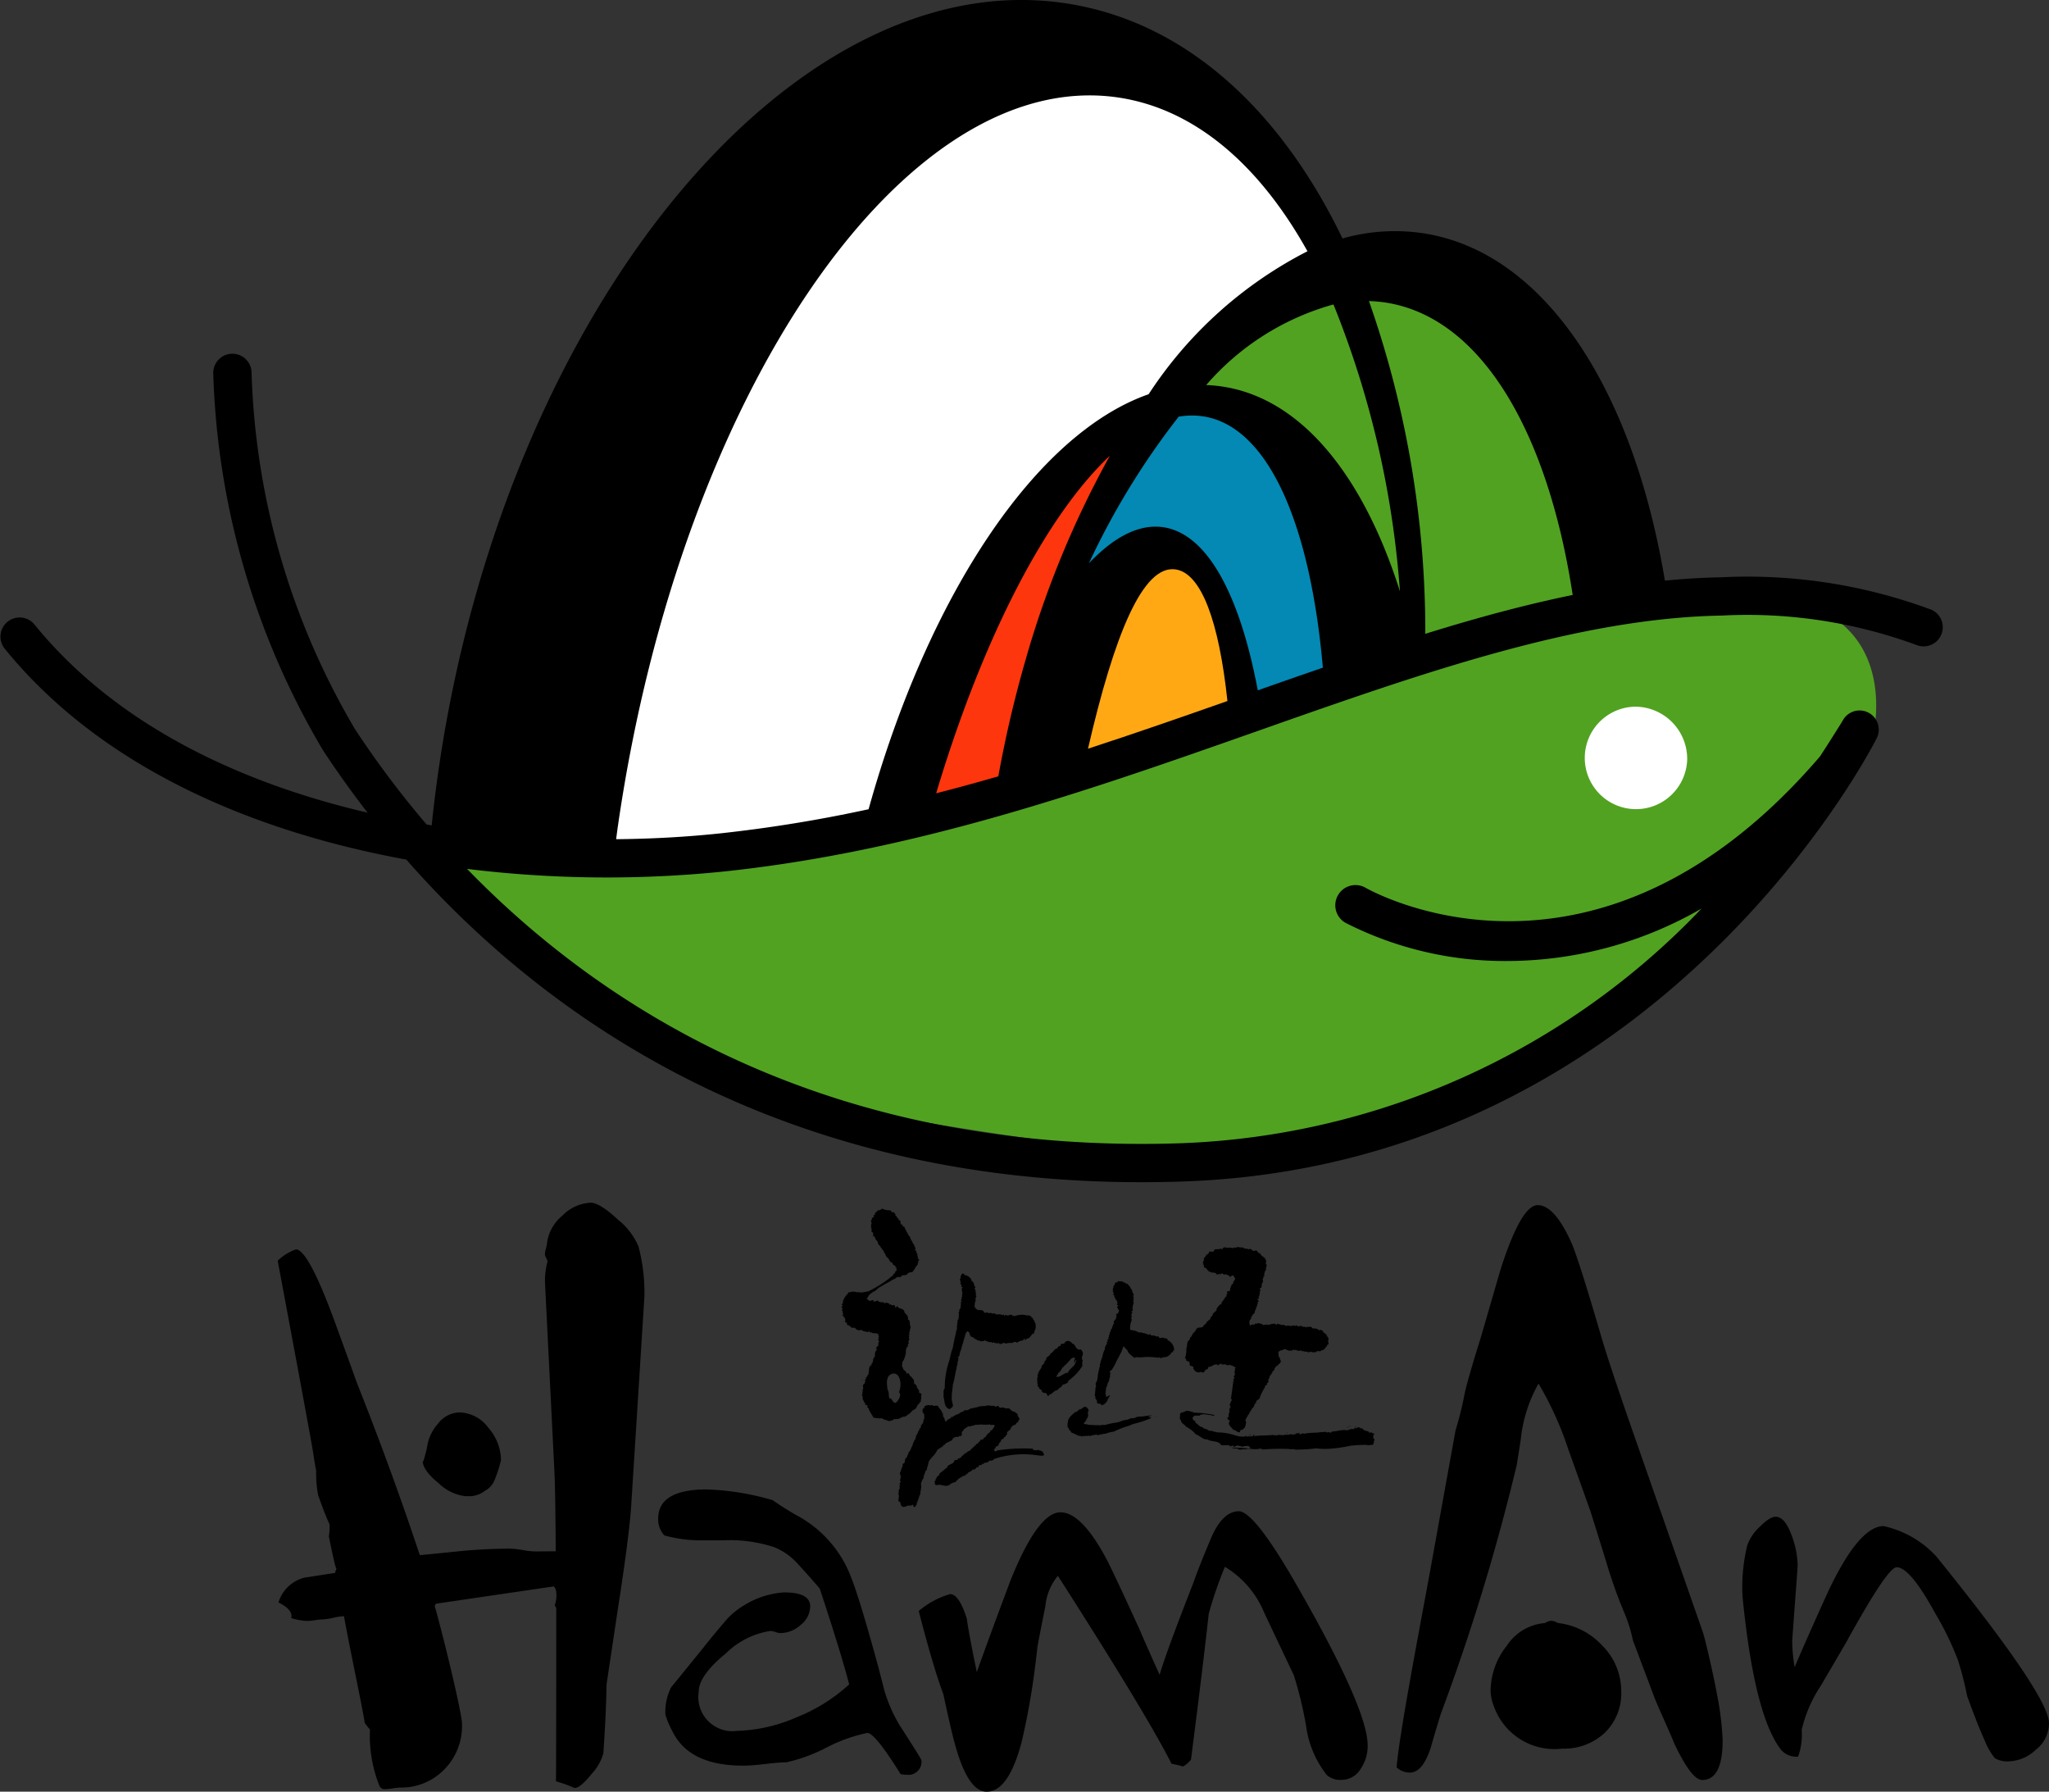 <svg xmlns="http://www.w3.org/2000/svg" width="100" height="87.423" viewBox="0 0 100 87.423">
  <rect x="0" y="0" width="100" height="87.423" fill="#333333" stroke="none"/>
  <g id="haman" transform="translate(-141.46 -252.872)">
    <path id="패스_2" data-name="패스 2" d="M212.035,359.169a37.573,37.573,0,0,0,21.6,12.641c13.736,2.4,25.905,3.571,32.411-3.021s11.153-10.367,11.772-11.3,3.713-4.079,3.713-4.079,1.522-5.622-4.1-6.832-14.333,1.967-18.066,3.24-29.245,9.549-32.366,9.57S212.035,359.169,212.035,359.169Z" transform="translate(-48.692 -64.462)" fill="#51a221"/>
    <path id="패스_3" data-name="패스 3" d="M395.931,366.668a2.5,2.5,0,1,1-2.512-2.585A2.548,2.548,0,0,1,395.931,366.668Z" transform="translate(-172.129 -76.729)" fill="#fff"/>
    <g id="그룹_3" data-name="그룹 3" transform="translate(182.524 311.834)">
      <path id="패스_4" data-name="패스 4" d="M278.758,447.534l-.054-.029h.028Z" transform="translate(-277.214 -446.119)" fill-rule="evenodd"/>
      <path id="패스_5" data-name="패스 5" d="M275.662,461.414v.016l-.038-.038C275.646,461.381,275.652,461.408,275.662,461.414Z" transform="translate(-275.089 -455.699)" fill-rule="evenodd"/>
      <path id="패스_6" data-name="패스 6" d="M277.171,470.061v.017l-.048-.028C277.138,470.024,277.161,470.051,277.171,470.061Z" transform="translate(-276.123 -461.666)" fill-rule="evenodd"/>
      <path id="패스_7" data-name="패스 7" d="M330.756,449.127l.027-.026c.02.053.087.038.129.082l.088-.016a.033.033,0,0,0,.016.027h.038c.021.07.109-.081.132.027.031-.037.053.028.091.029v.02c.059.04.12,0,.18-.009.076.028.1.185.195.131,0,.092.1.148.159.186,0,.022.027.032.037.048l.056,0c-.022.021-.011.055-.011.082.124.012-.039.218.085.261-.033.054-.021.135-.065.2l.044.038c-.1.042-.082.162-.122.244.07.044-.022.072-.039.11.049.038-.038.086-.027.14.077.109-.081.168-.039.262V451h-.015l-.012.1c-.028-.027-.06.005-.076.029.016.065.076.082.01.129-.016.007-.01.029-.01.039.037.048-.043.124-.016.185-.029.02-.056.06-.029.092l.017.011c-.017.082-.071.006-.105.065.055,0,.06.066.088.093-.006.033-.1.038-.05.093v.038c-.054.027-.006.136-.082.158.023.1-.07.152-.066.244s-.121.071-.105.175c-.059.016-.065.065-.076.114.016.082-.121.082-.056.168-.092.049.038.1-.027.157.077.094.13-.074.2,0,.08.039.055-.135.131-.038.048-.055.13-.034.2-.027.048.049.125,0,.131.093.114-.07.326.012.435-.074.049.015.169-.043.207.049.055.005.05-.081.1-.048.038.011.054.054.093.011.07.109.191-.027.261.095.054-.034.13,0,.186-.027.07.06.153,0,.233,0V452.9c.011.027.043.082.076.038.049-.044.114.028.168.044.082-.1.163.022.251.011.043-.026.1.061.14,0,.093.021.212-.054.261.066.087.028.246-.014.306.093.053.017.135-.053.167.029h.05c-.033.049.054.1.081.131.061-.016.037.082.1.048-.039.1.142.154.075.278-.031.071.082.229-.065.235.037.109-.121.1-.1.207-.06,0-.114.075-.17.053.006.026-.042.049-.076.049h-.066c0-.009-.01-.016-.016-.022-.028.045-.109.011-.1.076a.2.2,0,0,0-.159.012c-.016-.034-.048-.034-.074-.05-.029.033-.049.038-.083.01-.038-.01-.054.049-.087.054.015-.092-.091-.054-.12-.054s-.1-.055-.158-.012c-.033-.1-.12-.017-.17-.039a.019.019,0,0,1-.026.01l-.038-.038c-.011.021-.038.011-.054.011.011-.016-.017-.027-.022-.038-.043.028-.06.038-.109.011l-.011-.011c-.045.011-.088.1-.132.037-.13.077-.254-.147-.39-.011a.305.305,0,0,0-.208.091c-.01.087.022.13.011.233.022.018.06.018.064.05l-.027.027c.06.022.038.105.08.132-.038.06-.016.114-.108.144-.039.051-.056.1-.115.088-.011.075-.12.1-.092.174-.023.093-.154.071-.094.179-.076-.039-.044.1-.092.091-.093.061-.024.158-.116.207a.426.426,0,0,1-.017.185l-.066,0c.087.133-.158.119-.078.235-.1.048-.058.12-.141.195,0,.067-.083.109-.055.169-.071.016-.033.084-.056.119-.032.12-.212.1-.181.251-.124.048-.071.228-.2.261-.02.021-.011.059-.015.086-.049-.011-.039.048-.078.066a.048.048,0,0,1-.037.064c-.007.092-.1.141-.105.2-.043.071-.108.147-.081.223.065.055-.018.136,0,.222-.033.017-.027.05-.027.077-.055.033-.088.093-.153.131-.011-.017-.028-.012-.044-.012-.066.032-.018.142-.114.121-.082-.006-.154-.116-.262-.121-.086-.121-.25-.22-.211-.366.027-.016.027-.044.043-.063l-.054-.056-.011.017c-.026-.044-.081-.093-.042-.148.026.012.038-.011.053-.027a.256.256,0,0,1,.029-.207v-.224l.049.029c.039-.022,0-.044-.009-.066h-.029v-.027l.029.027c.02-.011.01-.045.01-.066-.1-.043.023-.1,0-.157.006-.011.051-.032.017-.05a.114.114,0,0,0,.049-.119l-.011-.011-.038.05c.04-.257.08-.523.106-.769l.028-.027c-.066-.027.01-.064-.016-.1l.043-.045a.087.087,0,0,1-.043-.076c.033.011.059-.027.066-.054-.018-.023-.05-.038-.039-.076.077-.045.056-.137.04-.207-.017-.044.07-.1,0-.148l.065-.065c-.065-.016-.12-.1-.2-.094-.113-.1-.2.043-.309-.076a.414.414,0,0,1-.185.01c-.021-.016-.005-.065-.048-.049-.011.082-.116.021-.122.1h-.038c.011-.022-.016-.039-.027-.056a.463.463,0,0,0-.272.109l-.016-.017c-.038.045-.175.016-.132.1-.022.017-.048.065-.094.065l-.01-.011c-.071.048-.087.2-.207.14a.075.075,0,0,0-.093,0,.253.253,0,0,1-.3-.153c-.06-.033.01-.082-.027-.12-.055.012-.087-.076-.147-.027-.053-.061,0-.169-.076-.235-.042.044-.07-.032-.119-.026,0-.023.012-.1-.047-.115-.044-.039.026-.055.01-.093a1.155,1.155,0,0,0,.04-.38c.044-.081.029-.255.067-.325.016-.082.131-.1.111-.18l-.019-.016c.133-.065.122-.229.252-.3.044-.06.06-.137.131-.185s.229.011.3-.1l-.011-.011c.06-.054.154-.114.17-.2.065,0,.071-.1.158-.1,0-.131.137-.168.143-.3a.979.979,0,0,0,.17-.153c-.01-.125.115-.207.169-.287.05.016.065-.033.093-.053l-.028-.028a1.4,1.4,0,0,0,.2-.283c.114-.031,0-.146.12-.172-.012-.006-.021-.033-.037-.022-.043-.165.179-.017.142-.175.038-.1.05-.249.17-.3-.021-.022,0-.059-.011-.094.018-.01.055-.005.055-.037v-.038c.033,0,.033-.043.05-.065-.071-.043-.06-.173-.17-.142l-.076.066a.438.438,0,0,0-.26-.132c-.066.076-.12-.1-.186-.017l-.01-.012-.055.049c-.033-.1-.087.032-.158-.011-.058-.137-.229-.05-.326-.131-.124-.021-.14-.181-.271-.207-.066-.044.027-.141-.081-.148.015-.016.015-.038.041-.049-.1-.082.078-.142,0-.212a.874.874,0,0,1,.132-.18.044.044,0,0,0-.017-.043l.017-.011.021.028.027-.026-.01-.011c.108.02.065-.175.18-.121.043-.009.125.023.158-.037,0-.108.126-.065.211-.091l.021.026.082-.064c0,.033.049.033.076.05a.293.293,0,0,1,.095-.088c.047.006.092-.027.14.022a.529.529,0,0,1,.306.018c.033-.1.135.033.181-.065C330.586,449.106,330.673,449.106,330.756,449.127Z" transform="translate(-311.211 -447.211)" fill-rule="evenodd"/>
      <path id="패스_8" data-name="패스 8" d="M291.051,453.368c.048.044.13.037.158.094h.038c-.007,0-.017.016-.012.027a.074.074,0,0,0,.065.027.063.063,0,0,0,.027.066c-.021.01-.01.032-.016.049.077.027.126.126.158.2-.06.075.152.121,0,.185.1.087.033.2.1.288-.012.015-.055.015-.04.049.044,0,.033.055.04.083-.083.043.009.207-.078.271.021.077-.023.142,0,.214s.077.1.119.13c.082.066.3-.031.326.132.038.022.113.066.131-.015.087.109.222.006.326.094.049-.071.1.016.152.026.081.012.23-.03.288.041.028-.005.044-.038.082-.027.017.018.007.071.049.055l.027-.055c.028.018.126.071.184.018a.139.139,0,0,1,.17.038.1.1,0,0,0,.049-.027v.055a1.169,1.169,0,0,1,.381-.08c.076-.011.174.022.25.017,0,.01,0,.032.011.038.039-.054.088-.011.131-.016,0,.034.091,0,.076.066l.108.093-.028.027c.1.028.066.154.141.207-.011.082.011.115,0,.213s-.092.179-.066.26c-.169.016-.169.245-.356.26-.042.007-.06.082-.113.065,0-.023.011-.056-.016-.065-.065.015-.01.076-.087.091s-.151.022-.2.067a.129.129,0,0,1-.13.02c-.034-.055-.083,0-.121,0-.043.063-.142.01-.207.041-.077-.031-.163.071-.223-.015-.093.005-.17.086-.261.052.01-.021-.017-.038-.027-.053-.06.064-.154-.011-.2.015-.026-.1-.087.048-.13-.044l-.012.016c-.027-.055-.07.01-.108-.028-.082.022-.12-.066-.207-.055-.038-.07-.061.032-.1.016-.06-.033-.13.06-.158-.027-.119.027-.19-.1-.287-.093.016-.116-.137-.034-.158-.132-.076-.044-.037-.141-.1-.2l-.011.016c-.022,0-.011-.06-.054-.043a.339.339,0,0,0-.116.249c-.044.05-.022.125-.066.169-.011.152-.1.294-.109.43a1.355,1.355,0,0,0-.106.369c-.017.005-.038.039-.048.012-.011.01-.034.019-.028.037s.032.011.048.017a.4.4,0,0,0-.021.179.045.045,0,0,0-.044.017c.044.1-.044.222-.04.336-.076.267-.094.533-.183.794.006.179-.065.386-.045.6-.033.059.01.157.015.234.018.109.093.207-.039.288-.027.044-.048.021-.081.066-.282-.068-.233-.4-.308-.617.038-.125-.038-.288.066-.4a4.059,4.059,0,0,1,.184-1.241c.083-.218.106-.484.187-.669.045-.132.046-.228.079-.363a3.891,3.891,0,0,1,.093-.4c-.011-.1.071-.206.055-.306-.022-.048.038-.125,0-.169.049-.065.011-.126.039-.2h.028c-.017-.077.065-.125,0-.2.1-.054-.059-.142.049-.179-.043-.136.077-.125.056-.251.032-.053-.017-.087.039-.13-.051-.022-.016-.071-.028-.1.015-.007.042.009.054-.016-.1-.055.027-.147-.016-.218l.043-.044c-.064-.038.038-.092-.026-.141.043-.027.011-.06.011-.093a.347.347,0,0,1-.011-.157l.037-.039c-.022-.033-.06-.028-.075-.067.053-.021,0-.059,0-.092l-.043-.02c0-.029.049-.055.016-.084l-.016-.009.027-.029c-.032-.015-.032-.069-.048-.1.087-.048-.016-.157.087-.2-.042-.049.028-.043.043-.081C290.981,453.269,290.979,453.416,291.051,453.368Z" transform="translate(-284.983 -450.115)" fill-rule="evenodd"/>
      <path id="패스_9" data-name="패스 9" d="M315.178,454.578c.1-.081.083.1.186.041l.054.053-.016.01c.033.044.08.06.093.094a.23.23,0,0,0,.076.131c.026.006.01.048.026.064-.01.081.136.18.037.262.033.011.017.033.044.054,0,.039-.061.083,0,.114h.009c-.114.065.059.153-.055.212.027.042.023.064-.021.1.047.06-.055.136.038.186l-.094.086c.136.061-.093.142.038.213-.087.076,0,.146-.028.234a.885.885,0,0,0-.067.428.114.114,0,0,0,.13.018c-.006.017.016.023.029.039.135-.038.227.125.364.078.059-.01.1.075.157.028.055.044.136.038.2.092l.015.012c.06-.109.116.037.18.027.12-.043.18.082.287.029.045.027.044.076.093.1.054-.054.119,0,.169-.038.032.067.119.012.157.067.06-.027.033.044.049.065,0,.06.05-.017.055.027a.539.539,0,0,1,.26.415c.011.065-.087.076-.053.157-.121-.071-.082.13-.181.12-.053.081-.12.086-.211.113-.093-.021-.164.047-.235.043a.056.056,0,0,0-.065-.043c-.033.064-.07-.006-.114.016a3.037,3.037,0,0,0-.839,0c-.038-.034-.125-.007-.169-.018-.021-.01-.06.093-.081,0h-.078a.025.025,0,0,0,.028-.01c-.115-.1-.26-.2-.287-.34a.7.7,0,0,1-.167-.175c-.04.012-.04.054-.056.083.006.044-.056.1-.049.158-.083.136-.139.282-.225.413a3.534,3.534,0,0,1-.279.52l-.022-.021a.264.264,0,0,0-.065.114c.01.022.038.012.065.017-.093.1,0,.18-.083.282.027.141-.116.223-.094.344a.371.371,0,0,0-.065.272H314.3c.021.053-.044.153.026.193,0,.034-.031.061.013.084.064-.017.118-.066.183-.082a2.117,2.117,0,0,1-.131.224c.011.07-.088.136-.121.194-.064.026-.109.086-.18.064-.044-.135-.222.011-.211-.168.006-.1-.131-.149-.065-.251l-.049-.028c.017-.114.029-.217.039-.337-.006-.071.006-.076.039-.142-.043-.043-.027-.126-.011-.174.1-.135.066-.348.117-.495-.006-.077.065-.164.038-.246.081-.047,0-.109.045-.173.065-.006-.028-.05.022-.077a1.6,1.6,0,0,1,.091-.271,1.051,1.051,0,0,1,.084-.289l-.016-.016c.114-.033,0-.136.093-.2-.005-.016.013-.038-.01-.049.038-.033.114-.06.049-.121-.011-.043.136-.064.027-.113,0-.064.093-.026.076-.092l-.037-.028c.1-.06.016-.141.1-.206-.048-.093.094-.121.028-.2.077-.027.082-.108.095-.174.042-.021.016-.114.092-.131-.1-.087.06-.178.077-.234.028-.037,0-.13.038-.178-.049-.035-.022-.044,0-.066.114.017.043-.082.119-.118-.01-.061-.086-.132-.1-.224a.283.283,0,0,0,.066-.05l-.082-.054c.027-.01.01-.037.017-.055.01.006.015,0,.026-.01-.026-.038-.016-.148-.091-.158,0-.093-.1-.126-.064-.225-.033.011-.06-.026-.065-.048s.065-.055.026-.094c-.038.011-.038-.037-.052-.054l.038-.039c-.065-.029-.006-.064-.028-.114.067-.01.016-.06.017-.093.1-.032.043-.167.159-.195.065.028.049-.038.087-.066C315,454.544,315.141,454.453,315.178,454.578Z" transform="translate(-301.405 -450.945)" fill-rule="evenodd"/>
      <path id="패스_10" data-name="패스 10" d="M306.891,464.423c-.034-.031-.034-.1-.092-.114-.18.064-.245-.159-.325-.252-.039-.027-.114-.022-.114-.093h-.029a.2.2,0,0,0-.3,0c-.027.13-.153.016-.213.118a.041.041,0,0,1-.011.065c-.109-.021-.1.088-.185.131-.01-.027-.032.006-.049.01-.088.065-.132.19-.252.223.011.124-.168.13-.2.249.022.1-.131.109-.077.208-.016,0-.02-.007-.026-.012,0,.115-.158.114-.119.234-.05.045-.073.142-.142.186.043.033-.022.059-.039.086l.027.027c-.017.011-.022.034-.044.027a.043.043,0,0,1-.012.067c.027.02,0,.07.027.092-.1.065.028.124-.054.2.071.012.016.066.026.1.07.044-.033.109.038.157l.015-.014.024.027c-.008.135.172.11.145.224a.207.207,0,0,0,.168.065c.077.011.077.093.119.143.072.027.049-.079.115-.066a.806.806,0,0,0,.213-.167l.011.016.054-.054c.087.027.12-.076.2-.129.1-.022.1-.169.208-.158.07-.043.212-.058.2-.178a2.6,2.6,0,0,0,.683-.715c.012-.095-.022-.188.029-.279C306.781,464.716,306.971,464.581,306.891,464.423Zm-.394.642c-.011.043-.213.2-.262.286-.027.012-.049.1-.049.1-.191-.011-.355.217-.55.2-.049-.049.075-.1.065-.2h.039a1.155,1.155,0,0,0,.17-.245c.016-.037.082-.026.065-.08.076-.017.366-.364.366-.364.049-.033.191-.109.185.016a.177.177,0,0,0-.028.169c.022.007.027-.016.038-.028-.021-.021,0-.076.027-.076h.028C306.6,464.884,306.53,464.994,306.5,465.065Z" transform="translate(-295.126 -457.428)" fill-rule="evenodd"/>
      <path id="패스_11" data-name="패스 11" d="M277.792,452.241c-.022-.054.048-.131-.012-.185-.136.022-.059-.131-.118-.18-.092-.061-.07-.2-.152-.262l-.015.011c-.077-.033-.016-.093-.065-.131.053-.109-.1-.169-.13-.262-.093,0-.065-.131-.141-.159-.029.006-.056.049-.082.017.006-.131-.206-.164-.168-.279-.108-.06-.009-.2-.048-.261a.676.676,0,0,0,.143-.309c.087-.157-.02-.349.141-.474a.055.055,0,0,0-.02-.065c.018-.032.109-.081.04-.13,0-.082.1-.174.01-.245l.039-.044c.027-.05-.038-.033-.038-.077.131-.038-.049-.109.065-.157-.015-.114.039-.152.039-.261-.081-.066,0-.148-.064-.224l.016-.01c0-.061-.054-.071-.093-.1.043-.07-.02-.148-.027-.195-.049-.06-.135-.116-.14-.186-.044-.19-.29-.105-.343-.274-.05-.005-.007.054-.05.065l-.017-.016-.022.027c-.059,0,0-.038-.015-.064-.044-.094-.1-.035-.18-.051-.017-.017-.038-.032-.028-.054l-.054.037c-.011-.027-.027-.05-.038-.076-.012,0-.033,0-.038.011l-.038-.037c-.032.005-.072-.013-.092.01-.049.012-.087.016-.1-.037-.1,0-.229.014-.278-.078-.039,0-.082,0-.093.037-.032-.021-.1.043-.131-.011a.045.045,0,0,0,.016-.043.3.3,0,0,0-.184.042.742.742,0,0,1-.159-.131c.029-.016.034-.054.066-.042.016-.142.181-.213.279-.3l.011.016.158-.12c.087-.112.233-.141.336-.231a2.979,2.979,0,0,0,.439-.25c.08,0,.157-.1.243-.129a.149.149,0,0,0,.2-.066c.076-.016.2,0,.262-.064.038-.1.174-.075.261-.113.012-.066.082-.087.093-.159.06-.031.04-.123.121-.145-.01-.039.07-.07.012-.1.016-.011.027-.038.055-.038.011-.033-.028-.044-.043-.066l.091-.055a.2.2,0,0,1-.075-.114c-.033-.037.011-.1-.039-.13.05-.082-.1-.137-.025-.224a.093.093,0,0,1-.093-.039c.11-.081-.054-.168-.025-.249-.06-.027-.038-.082-.1-.115l.011-.016c0-.032-.038-.059-.065-.092l.016-.012c-.016-.043-.082-.055-.055-.1.017-.082-.081-.05-.064-.132-.082-.016-.044-.12-.115-.147a.307.307,0,0,1-.016-.086c-.081-.034-.049-.175-.129-.187-.028.012-.048-.01-.038-.038-.01-.029-.037-.073-.065-.066-.066-.012-.032-.082-.066-.1.094-.107-.135-.075-.075-.2-.077.038-.07-.071-.108-.109-.1,0,0-.1-.088-.115.006-.13-.179-.016-.174-.148a.351.351,0,0,0-.1-.021.732.732,0,0,1-.338-.083l-.027.037-.028-.021v.021a.143.143,0,0,1-.115.043.172.172,0,0,0-.12.114c-.011.006-.021-.006-.026-.012a.085.085,0,0,0-.027.1c-.022.022-.039.056-.078.038-.011.039.021.056.028.083-.039.028-.153.048-.093.13-.11.042-.018.153-.028.205-.077.131.042.267-.013.393.175.033.011.222.157.235a.188.188,0,0,1,.039.13c.064.021.08.115.13.131l-.016.017a.326.326,0,0,0,.146.207c-.039.06.109.087.075.168.114.007.048.148.146.171a.332.332,0,0,0,.168.251.458.458,0,0,0,.1.168l.011-.011.027.027-.011.011h.038c.011.017.039.028.028.055a.185.185,0,0,0,.14.1c0,.022.011.048-.011.065l.076.038c-.05.034-.011.087.016.118a.105.105,0,0,0-.093.1c-.021.065-.1.053-.093.13a5.6,5.6,0,0,1-1.243.807c-.059-.023-.121.053-.168.01-.114.076-.256,0-.392.026-.065-.054-.115-.005-.185-.039-.071.038-.164.021-.234.065l.027.023a.821.821,0,0,0-.252.369c-.028.07,0,.137-.066.168-.027.06.043.017.054.067-.016.009-.033.037-.055.037-.049.056.038.049.029.1s-.046.1.025.121c-.072.071.082.136-.027.195,0,.033.043.033.064.049-.005.027.01.055-.011.065.1-.006.076.114.1.158-.1.131.141.066.064.186.017.032.049.032.076.049.092,0,.13.169.278.109.082.029.1.1.179.115.082.055.212-.059.25.056h.039c.033-.006.086,0,.064.049h.027a.1.1,0,0,1,.028-.049c.011.017.031.028.022.049l.093-.009c.027-.011,0-.056.038-.056-.017.126.147.05.158.112l.233.021c.038.011.077.06.044.092.093.055-.022.088.038.168-.121.053.076.116-.018.158l-.01.1h-.01c.048.087-.035.1-.084.145a.474.474,0,0,0,.017.159c-.116.059-.078.212-.094.31-.135.1-.04.266-.17.353.021.012,0,.039.011.055-.017.011-.028.033-.055.022a1.132,1.132,0,0,0-.066.119l-.012.235H275.2c.082.081-.048.1-.038.183-.016.029-.044.029-.065.038-.011.037.017.061.01.093-.092-.007-.043.076-.038.131-.033.021-.055.059-.027.091-.207.06.022.251-.143.311l.065.029c-.065.059-.033.13-.043.195H274.9a.362.362,0,0,0,.048.131c-.049.126.087.169.065.273.088-.022.032.075.065.109l.038-.016c.027.016.064.016.064.054-.069.054.045.1.067.142l-.012.016c.032.1.206.341.233.419.038.026.072-.05.092.016.11-.01.209.034.317,0a.277.277,0,0,0,.125.069c.062.014.3.117.268.057a.258.258,0,0,0,.2-.083.5.5,0,0,0,.286-.036l.16-.083c.01.036.1,0,.168-.048a.342.342,0,0,0,.084-.071c.055-.007.112-.083.193-.168.04-.042.122-.056.158-.1.054-.062.082-.142.1-.164,0-.087.1-.026.082-.118.017-.028.049-.039.077-.055C277.752,452.393,277.819,452.322,277.792,452.241Zm-1.233.272c-.066.047-.147-.046-.224-.184-.023-.038-.081,0-.1-.038a.757.757,0,0,1-.021-.218,1.2,1.2,0,0,0-.073-.241l-.006-.1c-.04-.28-.011-.587.287-.636s.47.455.284.92C276.843,452.071,276.718,452.4,276.559,452.512Z" transform="translate(-273.899 -443.035)" fill-rule="evenodd"/>
      <path id="패스_12" data-name="패스 12" d="M284.562,474.022c.1,0,.157-.039.238.01.049.126.2.208.2.354.017.006.038-.009.049.017-.046.071.026.071-.011.142a.073.073,0,0,0,.066.027c0,.011-.006.016-.018.027a.209.209,0,0,1,.044.142c.022.01.033.055.065.037a.419.419,0,0,1,.235-.158c-.042-.1.125-.014.132-.113.076,0,.092-.07.169-.063l.027-.027c.021.037.038-.017.065-.011.05-.1.207-.071.272-.184.065.038.18-.005.235-.037.059-.054.184-.048.277-.081.039-.016.148-.016.17-.048a1.558,1.558,0,0,1,.327-.026c.054-.05.157-.011.207-.038.044.055.245-.005.261.05.092.065.1-.065.174-.01a.127.127,0,0,0,.18.065.469.469,0,0,1,.2.056.169.169,0,0,1,.2.039.332.332,0,0,0,.183.115l.011-.011c.05.061.207.105.157.208a.345.345,0,0,1,.1.173l-.065.076a.022.022,0,0,1,0,.038c-.017.066-.127.032-.093.119-.115.048-.256.1-.273.224-.038.1-.244.134-.169.281-.088.022-.062.142-.16.129.01.127-.189.076-.14.2a.366.366,0,0,0-.132.2c-.028.06-.174.036-.131.13a.342.342,0,0,0-.093.082l.038.038-.012.01c.044.088.1,0,.153-.01a8.274,8.274,0,0,1,1.715-.085l.026.027-.026.026c.07,0,.173.05.26.012l.027-.027v.043c.088-.016.18.056.245.105,0,.02-.05.042-.011.065.033-.018.038.031.049.048-.1.082-.19.031-.326.027a4.538,4.538,0,0,0-2.156.187l.015.018c-.087.1-.233,0-.278.129-.076.016-.114.027-.2.037-.011.029-.017.065-.065.05,0-.011,0-.016-.01-.021s-.012.021-.012.037c-.061.06-.076.022-.147.048-.038.027-.022.131-.092.083-.071.027-.115.173-.207.112-.054.017-.077.131-.143.094l-.054.064c-.005-.016-.027-.011-.038-.011l-.016.065a.021.021,0,0,0-.038,0c-.034.076-.082-.006-.078.092-.049-.011-.091.043-.129.021-.088.092-.224.107-.278.221-.055-.006-.049.07-.1.082a.551.551,0,0,0-.289.14c-.218.118-.393-.071-.61.009a.1.1,0,0,1-.093-.066c.028-.053-.065-.131.028-.152.022-.022,0-.054.011-.082.06-.027.039-.13.119-.141v-.028c.089,0,.039-.1.106-.13.113-.076.191-.162.31-.248l.016.015c.034-.222.295-.162.355-.34.039-.137.169.021.18-.13a.14.14,0,0,0,.12-.05l.011.011c.022-.027.07-.044.054-.092.1,0,.131-.17.246-.13-.032-.053.066-.066.083-.1a.123.123,0,0,1,.065-.01c.1-.142.257-.228.355-.363,0,.022.033,0,.049.01-.01-.1.126-.086.1-.168.038-.038.114-.033.147-.038.022-.055.05-.109.115-.109a.591.591,0,0,1,.239-.259c-.048-.105.12-.05.116-.153a.322.322,0,0,0,.1-.158c-.06-.07-.126-.011-.179-.038-.007,0-.018.016-.028.011l-.027-.027a2.108,2.108,0,0,1-.44,0,1.658,1.658,0,0,1-.289.015c-.055.069-.158.015-.214.086-.146-.055-.213.092-.337.13.021.08-.125.1-.093.212,0,.022-.011.049.014.065a.673.673,0,0,0-.091.077l-.038-.038c-.054.119-.191.01-.251.1-.092.015-.078.118-.169.156l-.017-.01c-.085.086-.234.082-.283.2l-.043-.01c-.017.1-.2.157-.285.243l-.015-.011a1.721,1.721,0,0,1-.182.288,1.5,1.5,0,0,0-.251.309c-.028.131-.061.228-.094.343.026.054-.038.082-.065.115-.027.13-.1.212-.095.342a.708.708,0,0,0-.132.309.386.386,0,0,1-.011.263.074.074,0,0,1-.027.1c.064.118-.077.2-.051.3-.082.043,0,.108-.082.153v.08c-.048-.005-.006.056-.048.066l.021.027c-.082.033-.033.135-.143.114-.049-.027,0-.093-.064-.114-.071.1-.206,0-.3.086-.07,0-.168.071-.212-.012l-.039.011c.006-.06-.06-.114-.037-.168a.135.135,0,0,0-.1-.077,1.088,1.088,0,0,1,.028-.277c-.072-.065.021-.2-.027-.272.11-.054.013-.191.077-.289-.075-.049.033-.081.04-.13l-.049-.028c.015-.1.076-.224,0-.338a.21.21,0,0,1,.067-.167c-.056-.012.016-.06.01-.094.022-.037.034-.107.068-.157-.071-.13.13-.07.081-.178.039-.034.017-.087.024-.131.158-.109.114-.327.278-.435-.065-.066.071-.065.028-.152.088-.032.027-.13.105-.174-.071-.082.091-.064.026-.151.034-.012.05-.044.078-.064-.039-.05.07-.115,0-.149.108-.063.1-.243.207-.324l-.038-.027c.038-.033.1-.044.1-.1-.081-.05.077-.07.028-.141.1-.005.065-.119.093-.184.027-.021.011-.092.055-.131-.075-.054.039-.151-.064-.179.017-.061-.109-.11-.017-.176l-.026-.021c0-.076.125-.06.083-.158.065-.016.093-.076.157-.054.056-.043.131.022.206-.01C284.523,473.966,284.54,474,284.562,474.022Z" transform="translate(-280.082 -464.383)" fill-rule="evenodd"/>
      <path id="패스_13" data-name="패스 13" d="M310.5,474.338c0,.05.064.082.021.132l-.022.027c-.012.093.048.2-.029.288l.012.011c-.022.039-.082.055-.067.1l.017.017c-.017.033-.072.017-.056.066a.13.13,0,0,0-.076.115c.12-.007.26.065.391.043.114.022.284,0,.413.024.1-.049.2,0,.29-.038a4,4,0,0,1,.484-.1c.164-.01.322-.128.485-.128a.636.636,0,0,0,.17-.054c.07-.066.233.011.316-.088.033-.01.082.023.1-.026.255.024.457-.062.681-.051a.793.793,0,0,1-.2.053c.042.044.141.012.15.076a4.831,4.831,0,0,1-.87.286,3,3,0,0,1-.306.118,4.4,4.4,0,0,0-.654.26,1.515,1.515,0,0,0-.4.1c-.119-.007-.223.054-.327.048l-.037.043c-.011-.076-.094-.029-.131-.055-.017.007-.017.026-.017.038-.015.005-.021-.016-.038-.027l-.028.026c-.075-.017-.129.065-.215.016-.061.034-.126,0-.2.022-.05.005-.12-.017-.158.026-.061-.054-.158-.011-.212-.076l-.048,0c-.05-.066-.136-.059-.186-.1-.114-.011-.059-.114-.179-.148.028-.1-.109-.109-.064-.223-.022-.071.021-.153.022-.233.034-.163.22-.3.345-.419.081.029.121-.085.18-.085-.016-.05.043-.034.054-.044.125-.016.185-.185.316-.1Z" transform="translate(-298.468 -464.571)" fill-rule="evenodd"/>
      <path id="패스_14" data-name="패스 14" d="M327.775,474.954l.043.038a5.394,5.394,0,0,1,.98.107l.048.056a4.7,4.7,0,0,0-.522-.085l-.01-.01c-.016.01-.022.032-.039.027l-.026-.027c-.023.043-.114.015-.132.075-.114.011-.238-.028-.327.053.006.015.028.011.038.011-.021,0-.027.02-.054.017-.034.071.037.152.091.18.022,0,.029.015.039.027-.022.087.087.094.108.142.048.043.1.082.152.12.077-.011.135.081.212.1.049-.017.081.048.114.027.045.087.175.056.239.077.073.044.163.028.235.066a2.865,2.865,0,0,1,.9.15,1.029,1.029,0,0,0,.512.04c.005-.04-.032-.006-.028-.027l.039-.012c-.011.034.027.045.043.067.1-.076.261.051.312-.1.015-.028.038,0,.054.01.017-.006-.033.006-.039.027v.029c.311-.043.627-.025.954-.062.032.054.1,0,.13,0,0-.026-.011.032.011.038.125-.081.251.006.408-.037.022-.043.049-.016.065-.016l-.016.016c.021.038.038-.016.065-.016.1.028.168-.048.277,0,.069.016.087-.023.153-.027a.024.024,0,0,0,.016-.023L332.8,476c.016-.012.123.022.157-.026.07,0-.022.042.027.066a.222.222,0,0,0,.184-.065c-.011.092.082.028.132.028a4.6,4.6,0,0,1,.588-.036c.037-.034.109.012.141-.038.1.05.2-.053.3.039.087-.082.184.078.234-.054.206,0,.43-.085.642-.073l.039-.038-.028.038c.14.054.266-.1.391-.038.017-.015.06-.014.043-.053h.153c-.02-.059.043-.033.066-.048.054.016.108.071.156.049l.12.1a.812.812,0,0,0,.206.055c.033.146.136-.028.2.1.025,0,.058-.011.079.017.007.054-.076.048-.027.1-.06.034.011.095-.015.131a.194.194,0,0,1,.064.049c-.016.011-.01.028-.011.044l.011.012c.022,0-.044-.006-.049.025.037.067-.016.125-.038.18-.1-.006-.24.037-.327,0a7.31,7.31,0,0,0-.763.042,7.312,7.312,0,0,1-.914.138,3.313,3.313,0,0,1-.768-.012,7.057,7.057,0,0,1-1.017.062c-.076-.045-.2,0-.289-.028a10.992,10.992,0,0,0-1.307.023.187.187,0,0,0-.185-.029c-.2.049-.473-.045-.652.025-.143-.039-.31.081-.4-.055-.119.042-.246-.028-.327-.039.3.016.621.017.9.052.022-.022.067,0,.082-.038-.075-.018-.059-.1-.158-.093-.081.032-.147-.011-.223.042-.142-.017-.261-.114-.39,0h-.1l.055-.027c-.038-.065-.1.01-.131-.018,0,.017-.011.022-.017.027s-.027-.015-.038-.027c-.007.017-.027.017-.037.017-.006-.022.027-.038,0-.055l-.065.027c0-.011,0-.033-.016-.038l-.022.026c-.114-.026-.255.043-.343-.055l.016-.01c-.175-.17-.44-.094-.642-.226-.212.026-.348-.17-.522-.225l-.1-.067.011-.011a1.65,1.65,0,0,0-.43-.317c-.075-.121-.245-.153-.248-.316-.1-.065-.026-.185-.049-.272.011-.033.023-.082.065-.092a.944.944,0,0,0,.245-.092C327.574,474.889,327.661,474.948,327.775,474.954Z" transform="translate(-310.626 -465.024)" fill-rule="evenodd"/>
      <path id="패스_15" data-name="패스 15" d="M323.251,475.7l-.1-.022.092.01Z" transform="translate(-307.877 -465.557)" fill-rule="evenodd"/>
      <path id="패스_16" data-name="패스 16" d="M353.9,477.315c-.015,0-.043.011-.053-.016l.053-.012Z" transform="translate(-329.059 -466.667)" fill-rule="evenodd"/>
      <path id="패스_17" data-name="패스 17" d="M353.489,477.437l-.011-.016c.028-.017.038-.06.076-.05Z" transform="translate(-328.803 -466.724)" fill-rule="evenodd"/>
      <path id="패스_18" data-name="패스 18" d="M354.781,477.384v.027h-.05C354.715,477.374,354.764,477.357,354.781,477.384Z" transform="translate(-329.666 -466.724)" fill-rule="evenodd"/>
      <path id="패스_19" data-name="패스 19" d="M344.069,478.306c0,.012-.007.021-.012.027h-.026A.029.029,0,0,1,344.069,478.306Z" transform="translate(-322.286 -467.369)" fill-rule="evenodd"/>
      <path id="패스_20" data-name="패스 20" d="M345.029,478.437c-.016.021-.087.01-.1.015A.619.619,0,0,0,345.029,478.437Z" transform="translate(-322.903 -467.46)" fill-rule="evenodd"/>
      <path id="패스_21" data-name="패스 21" d="M343.786,478.483h0Z" transform="translate(-322.117 -467.492)" fill-rule="evenodd"/>
      <path id="패스_22" data-name="패스 22" d="M338.086,478.659l-.021-.022c-.018.012-.035.038-.054.038.01-.033.069-.048.119-.055Z" transform="translate(-318.132 -467.587)" fill-rule="evenodd"/>
    </g>
    <path id="패스_23" data-name="패스 23" d="M235.7,282.617a25.724,25.724,0,0,0-10.247-1.576c-.907.016-1.819.073-2.739.163-1.55-9.338-5.874-16.066-11.828-16.955a9.353,9.353,0,0,0-3.906.259c-2.978-6.167-7.469-10.367-13.031-11.394-12.858-2.385-26.569,13.079-30.621,34.532-.35,1.852-.612,3.689-.8,5.5-.083-.013-.166-.03-.249-.044a46.476,46.476,0,0,1-3.49-4.645,36.3,36.3,0,0,1-5.052-17.425.935.935,0,1,0-1.869.072,38.294,38.294,0,0,0,5.358,18.381c.625.95,1.349,1.976,2.174,3.041-6.346-1.479-12.335-4.344-16.273-9.2a.936.936,0,0,0-1.453,1.179c4.7,5.794,12.071,8.932,19.616,10.31,6.746,7.689,18.67,16.357,37.891,15.708,18.887-.636,29.31-14.252,32.662-19.551.014-.022.029-.043.042-.066.766-1.217,1.151-1.98,1.17-2.019a.935.935,0,1,0-1.678-.826c-.016.033-1.044,1.663-1.109,1.739-10.843,12.617-21.713,6.645-22.171,6.385a.986.986,0,0,0-.982,1.71,17.124,17.124,0,0,0,7.861,1.869,19.035,19.035,0,0,0,9.529-2.561,36.95,36.95,0,0,1-25.387,11.452c-17.084.576-28.165-6.485-34.862-13.385a56.051,56.051,0,0,0,12.595.12c9.379-1,17.858-3.987,26.057-6.874,8.01-2.821,15.576-5.484,22.58-5.608a23.92,23.92,0,0,1,9.492,1.432.935.935,0,1,0,.72-1.726Z" transform="translate(0 0)"/>
    <path id="패스_24" data-name="패스 24" d="M243.558,303.892c-1.617.173-3.338.273-5.118.288.033-.245.063-.491.1-.736,3.075-21.068,13.981-36.944,24.362-35.461,3.743.538,6.909,3.26,9.278,7.509a20.283,20.283,0,0,0-7.752,6.976c-5.474,1.912-10.736,9.726-13.667,20.25A69,69,0,0,1,243.558,303.892Z" transform="translate(-66.91 -10.36)" fill="#fff"/>
    <path id="패스_25" data-name="패스 25" d="M291.849,340.244q-1.506.436-3.034.828c2.271-7.581,5.362-13.545,8.475-16.467a47.108,47.108,0,0,0-4.112,9.958A56.793,56.793,0,0,0,291.849,340.244Z" transform="translate(-101.666 -49.492)" fill="#fe360e"/>
    <path id="패스_26" data-name="패스 26" d="M312.7,351.206c1.287-5.567,2.674-8.972,4.269-8.75,1.269.18,2.126,2.561,2.537,6.423C317.26,349.668,314.994,350.458,312.7,351.206Z" transform="translate(-118.142 -61.801)" fill="#ffa814"/>
    <path id="패스_27" data-name="패스 27" d="M321.095,331.672c-.879-4.673-2.467-7.655-4.627-7.962-1.168-.164-2.394.473-3.615,1.765a36.815,36.815,0,0,1,4.382-7.156,3.724,3.724,0,0,1,1.294,0c3.123.574,5.134,5.31,5.742,12.247Q322.694,331.107,321.095,331.672Z" transform="translate(-118.25 -45.115)" fill="#0389b4"/>
    <path id="패스_28" data-name="패스 28" d="M340.77,314.78c-1.793-5.654-4.813-9.415-8.673-9.99a7.015,7.015,0,0,0-.782-.073,12.705,12.705,0,0,1,6.212-3.933,46.21,46.21,0,0,1,3.244,14" transform="translate(-130.988 -33.057)" fill="#51a221"/>
    <path id="패스_29" data-name="패스 29" d="M359.686,316.488a48.689,48.689,0,0,0-2.75-16.235,6.529,6.529,0,0,1,.98.1c4.573.824,7.76,6.361,8.963,14.24C364.522,315.075,362.125,315.73,359.686,316.488Z" transform="translate(-148.665 -32.69)" fill="#51a221"/>
    <g id="그룹_4" data-name="그룹 4" transform="translate(155.019 311.55)">
      <path id="패스_30" data-name="패스 30" d="M257.911,500.473a.635.635,0,0,1-.724.714,1.025,1.025,0,0,1-.292-.033q-1.254-2.009-1.621-2.006a7.661,7.661,0,0,0-2,.717,8.083,8.083,0,0,1-1.948.716c-.233,0-.58.029-1.04.083s-.8.077-1.022.08q-2.7.017-3.516-1.7a3.961,3.961,0,0,1-.332-.8,2.67,2.67,0,0,1,.282-1.325q.038-.039,1.592-1.957c.31-.393.637-.787.975-1.182a3.68,3.68,0,0,1,.977-.85,4.2,4.2,0,0,1,1.964-.639c.849,0,1.276.222,1.278.678a1.162,1.162,0,0,1-.462.907,1.5,1.5,0,0,1-.978.4.7.7,0,0,1-.252-.051.8.8,0,0,0-.255-.052,3.936,3.936,0,0,0-2.168,1.094q-1.334,1.087-1.327,1.89a1.661,1.661,0,0,0,1.867,1.89,7.731,7.731,0,0,0,2.905-.66,8.337,8.337,0,0,0,2.573-1.609q-.41-1.569-1.438-4.676c-.321-.372-.666-.764-1.037-1.167a3.15,3.15,0,0,0-1.18-.85,6.973,6.973,0,0,0-2.5-.335l-.5,0-.495,0a6.656,6.656,0,0,1-1.873-.241,1.156,1.156,0,0,1-.3-.8q-.009-1.429,2.332-1.443a12.762,12.762,0,0,1,3.257.525q.516.364,1.14.722a5.719,5.719,0,0,1,2.689,3.044q.376.948,1.125,3.639c.175.626.337,1.243.487,1.845a7.163,7.163,0,0,0,.78,1.771C257.541,499.849,257.888,500.4,257.911,500.473Z" transform="translate(-226.502 -473.268)"/>
      <path id="패스_31" data-name="패스 31" d="M307.984,502.092a1.969,1.969,0,0,1-.358,1.184,1.061,1.061,0,0,1-.873.51,1,1,0,0,1-.766-.236,4.948,4.948,0,0,1-1.006-2.385,18.744,18.744,0,0,0-.6-2.482q-.633-1.336-1.447-3.055a4.7,4.7,0,0,0-1.916-2.235,19.06,19.06,0,0,0-.791,2.3q-.271,2.485-.865,7.112c-.193.227-.351.338-.473.338.145,0-.013-.049-.477-.142q-1.222-2.421-5.546-9.168a2.723,2.723,0,0,0-.611,1.486c-.237,1.177-.366,1.848-.389,2.007q-.069.622-.139,1.149a34.887,34.887,0,0,1-.635,3.491q-.643,2.4-1.7,2.4c-.61,0-1.128-.771-1.553-2.332-.1-.348-.291-1.158-.564-2.431q-.486-1.287-1.2-4.054a4.124,4.124,0,0,1,1.529-.824q.439,0,.814,1.187.116.81.491,2.619.54-1.527,1.652-4.492,1.333-3.3,2.428-3.306,1.059-.005,2.319,2.416.407.81,1.557,3.329.261.618.966,2.186.323-1.11,1.651-4.5.25-.722.829-2.1c.381-.92.844-1.379,1.38-1.382q.765-.006,2.876,3.686Q307.973,500.31,307.984,502.092Z" transform="translate(-254.796 -475.619)"/>
      <path id="패스_32" data-name="패스 32" d="M430.672,501.627a1.635,1.635,0,0,1-.647,1.3,1.977,1.977,0,0,1-1.241.557,1.222,1.222,0,0,1-.75-.143,3.238,3.238,0,0,1-.5-.871q-.334-.72-.858-2.172a15.87,15.87,0,0,0-.448-1.748,14.665,14.665,0,0,0-1.115-2.293c-.815-1.492-1.442-2.241-1.88-2.237q-.442,0-2.462,3.669c-.291.5-.707,1.215-1.25,2.135a6.524,6.524,0,0,0-.918,2.13,3.213,3.213,0,0,1-.174,1.305.975.975,0,0,1-.844-.346q-1.071-1.387-1.649-5.57-.228-1.745-.232-2.144a8.679,8.679,0,0,1,.241-2.243,2.217,2.217,0,0,1,.6-.9c.329-.334.592-.5.785-.5.294,0,.543.281.756.843a4.425,4.425,0,0,1,.319,1.5q0,.15-.131,1.848l-.135,1.848a7.912,7.912,0,0,0,.119,1.3q.506-1.2,1.623-3.664,1.512-3.212,2.721-3.22a4.947,4.947,0,0,1,2.571,1.481Q430.664,500.281,430.672,501.627Z" transform="translate(-344.231 -476.224)"/>
      <path id="패스_33" data-name="패스 33" d="M203.082,446.67l-.638,10.1q-.067,1.246-.516,4.243-.209,1.356-.695,4.613c-.017,1-.07,2.122-.157,3.364A2.429,2.429,0,0,1,200.5,470c-.359.451-.635.682-.829.683a6.468,6.468,0,0,0-.908-.324q.013-.7.015-8.452l-.074-.147a1.369,1.369,0,0,0,.069-.659.443.443,0,0,0-.114-.254q-1.846.27-5.734.842a.149.149,0,0,0-.072.148c.046.145.165.583.352,1.311.4,1.554.969,3.982.973,4.394a3.025,3.025,0,0,1-.857,2.23,2.931,2.931,0,0,1-2.167.891,3.219,3.219,0,0,0-.36.04,3,3,0,0,1-.364.038.276.276,0,0,1-.289-.18,6.6,6.6,0,0,1-.455-2.735,2.053,2.053,0,0,1-.256-.326c-.126-.826-.71-3.522-1.013-5.2a2.815,2.815,0,0,0-.523.08,2.821,2.821,0,0,1-.49.076,2.844,2.844,0,0,0-.4.039,2.843,2.843,0,0,1-.4.038,3.083,3.083,0,0,1-.762-.14c.072-.268-.137-.521-.62-.763a1.769,1.769,0,0,1,1.27-1.211l1.495-.232a.41.41,0,0,1,.034-.126.414.414,0,0,0,.036-.165c0,.266-.124-.23-.377-1.494a3.079,3.079,0,0,0,.033-.585c-.147-.314-.333-.788-.557-1.419a5.54,5.54,0,0,1-.094-1.2c-.025-.1-.077-.389-.15-.875s-.653-3.61-1.729-9.37a2.487,2.487,0,0,1,.889-.55q.63,0,2.034,3.911c.275.751.591,1.619.946,2.612q1.71,4.306,3.065,8.392.107,0,1.966-.191,1.133-.113,2.41-.123a4.517,4.517,0,0,1,.638.067,3.847,3.847,0,0,0,.6.07l1.022-.007q-.021-3-.062-3.837l-.46-9.21a3.539,3.539,0,0,1,.123-1.1.558.558,0,0,0-.068-.163.493.493,0,0,1-.064-.2,1.306,1.306,0,0,1,.054-.273,1.5,1.5,0,0,0,.053-.274,2.088,2.088,0,0,1,.748-1.321,2.064,2.064,0,0,1,1.382-.631q.441,0,1.335.831a3.316,3.316,0,0,1,1,1.311A8.977,8.977,0,0,1,203.082,446.67Z" transform="translate(-185.189 -442.117)"/>
      <path id="패스_34" data-name="패스 34" d="M211.806,477.467a6.48,6.48,0,0,1-.318.989,1.018,1.018,0,0,1-.466.515,1.316,1.316,0,0,1-.647.26h-.325a2.262,2.262,0,0,1-1.286-.629c-.522-.422-.78-.79-.783-1.108,0,.169.072-.037.212-.624a2.172,2.172,0,0,1,.534-1.17,1.368,1.368,0,0,1,1.043-.555,1.8,1.8,0,0,1,1.411.74A2.44,2.44,0,0,1,211.806,477.467Z" transform="translate(-200.914 -464.905)"/>
      <path id="패스_35" data-name="패스 35" d="M377.218,468.592c.008,1.317-.322,1.979-1,1.982-.34,0-.786-.579-1.347-1.751-.317-.782-.635-1.432-.95-2.191l-1.084-2.877a7.018,7.018,0,0,0-.378-1.246,23.619,23.619,0,0,1-.905-2.522q-.645-2.085-.8-2.562l-1.083-3.029a16.073,16.073,0,0,0-1.439-3.163,7.007,7.007,0,0,0-.855,2.615c0,.048-.07.5-.209,1.363a103.739,103.739,0,0,1-3.7,12.124c-.117.37-.284.922-.495,1.659-.263.811-.6,1.216-1.013,1.219a.945.945,0,0,1-.653-.254c.11-1.519,1.125-6.794,1.642-9.622l1.232-6.817a16.749,16.749,0,0,0,.427-1.7q.105-.592.819-2.876c.216-.737.534-1.845.964-3.32.668-2.065,1.266-3.1,1.8-3.1s1.073.584,1.615,1.764q.336.7,1.53,4.794.369,1.244,1.452,4.362l3.458,9.9c.1.269.508,2.014.686,3A14.791,14.791,0,0,1,377.218,468.592Z" transform="translate(-306.705 -442.398)"/>
      <path id="패스_36" data-name="패스 36" d="M382.45,511.344a2.682,2.682,0,0,1-.793,2.049,2.9,2.9,0,0,1-2.082.78,3.139,3.139,0,0,1-3.35-2.095,2.123,2.123,0,0,1-.15-.729,3.567,3.567,0,0,1,.791-2.194,2.444,2.444,0,0,1,1.863-1.108.648.648,0,0,1,.291-.111.677.677,0,0,1,.333.107,3.473,3.473,0,0,1,2.17,1.1A3.134,3.134,0,0,1,382.45,511.344Z" transform="translate(-316.887 -487.528)"/>
    </g>
  </g>
</svg>
